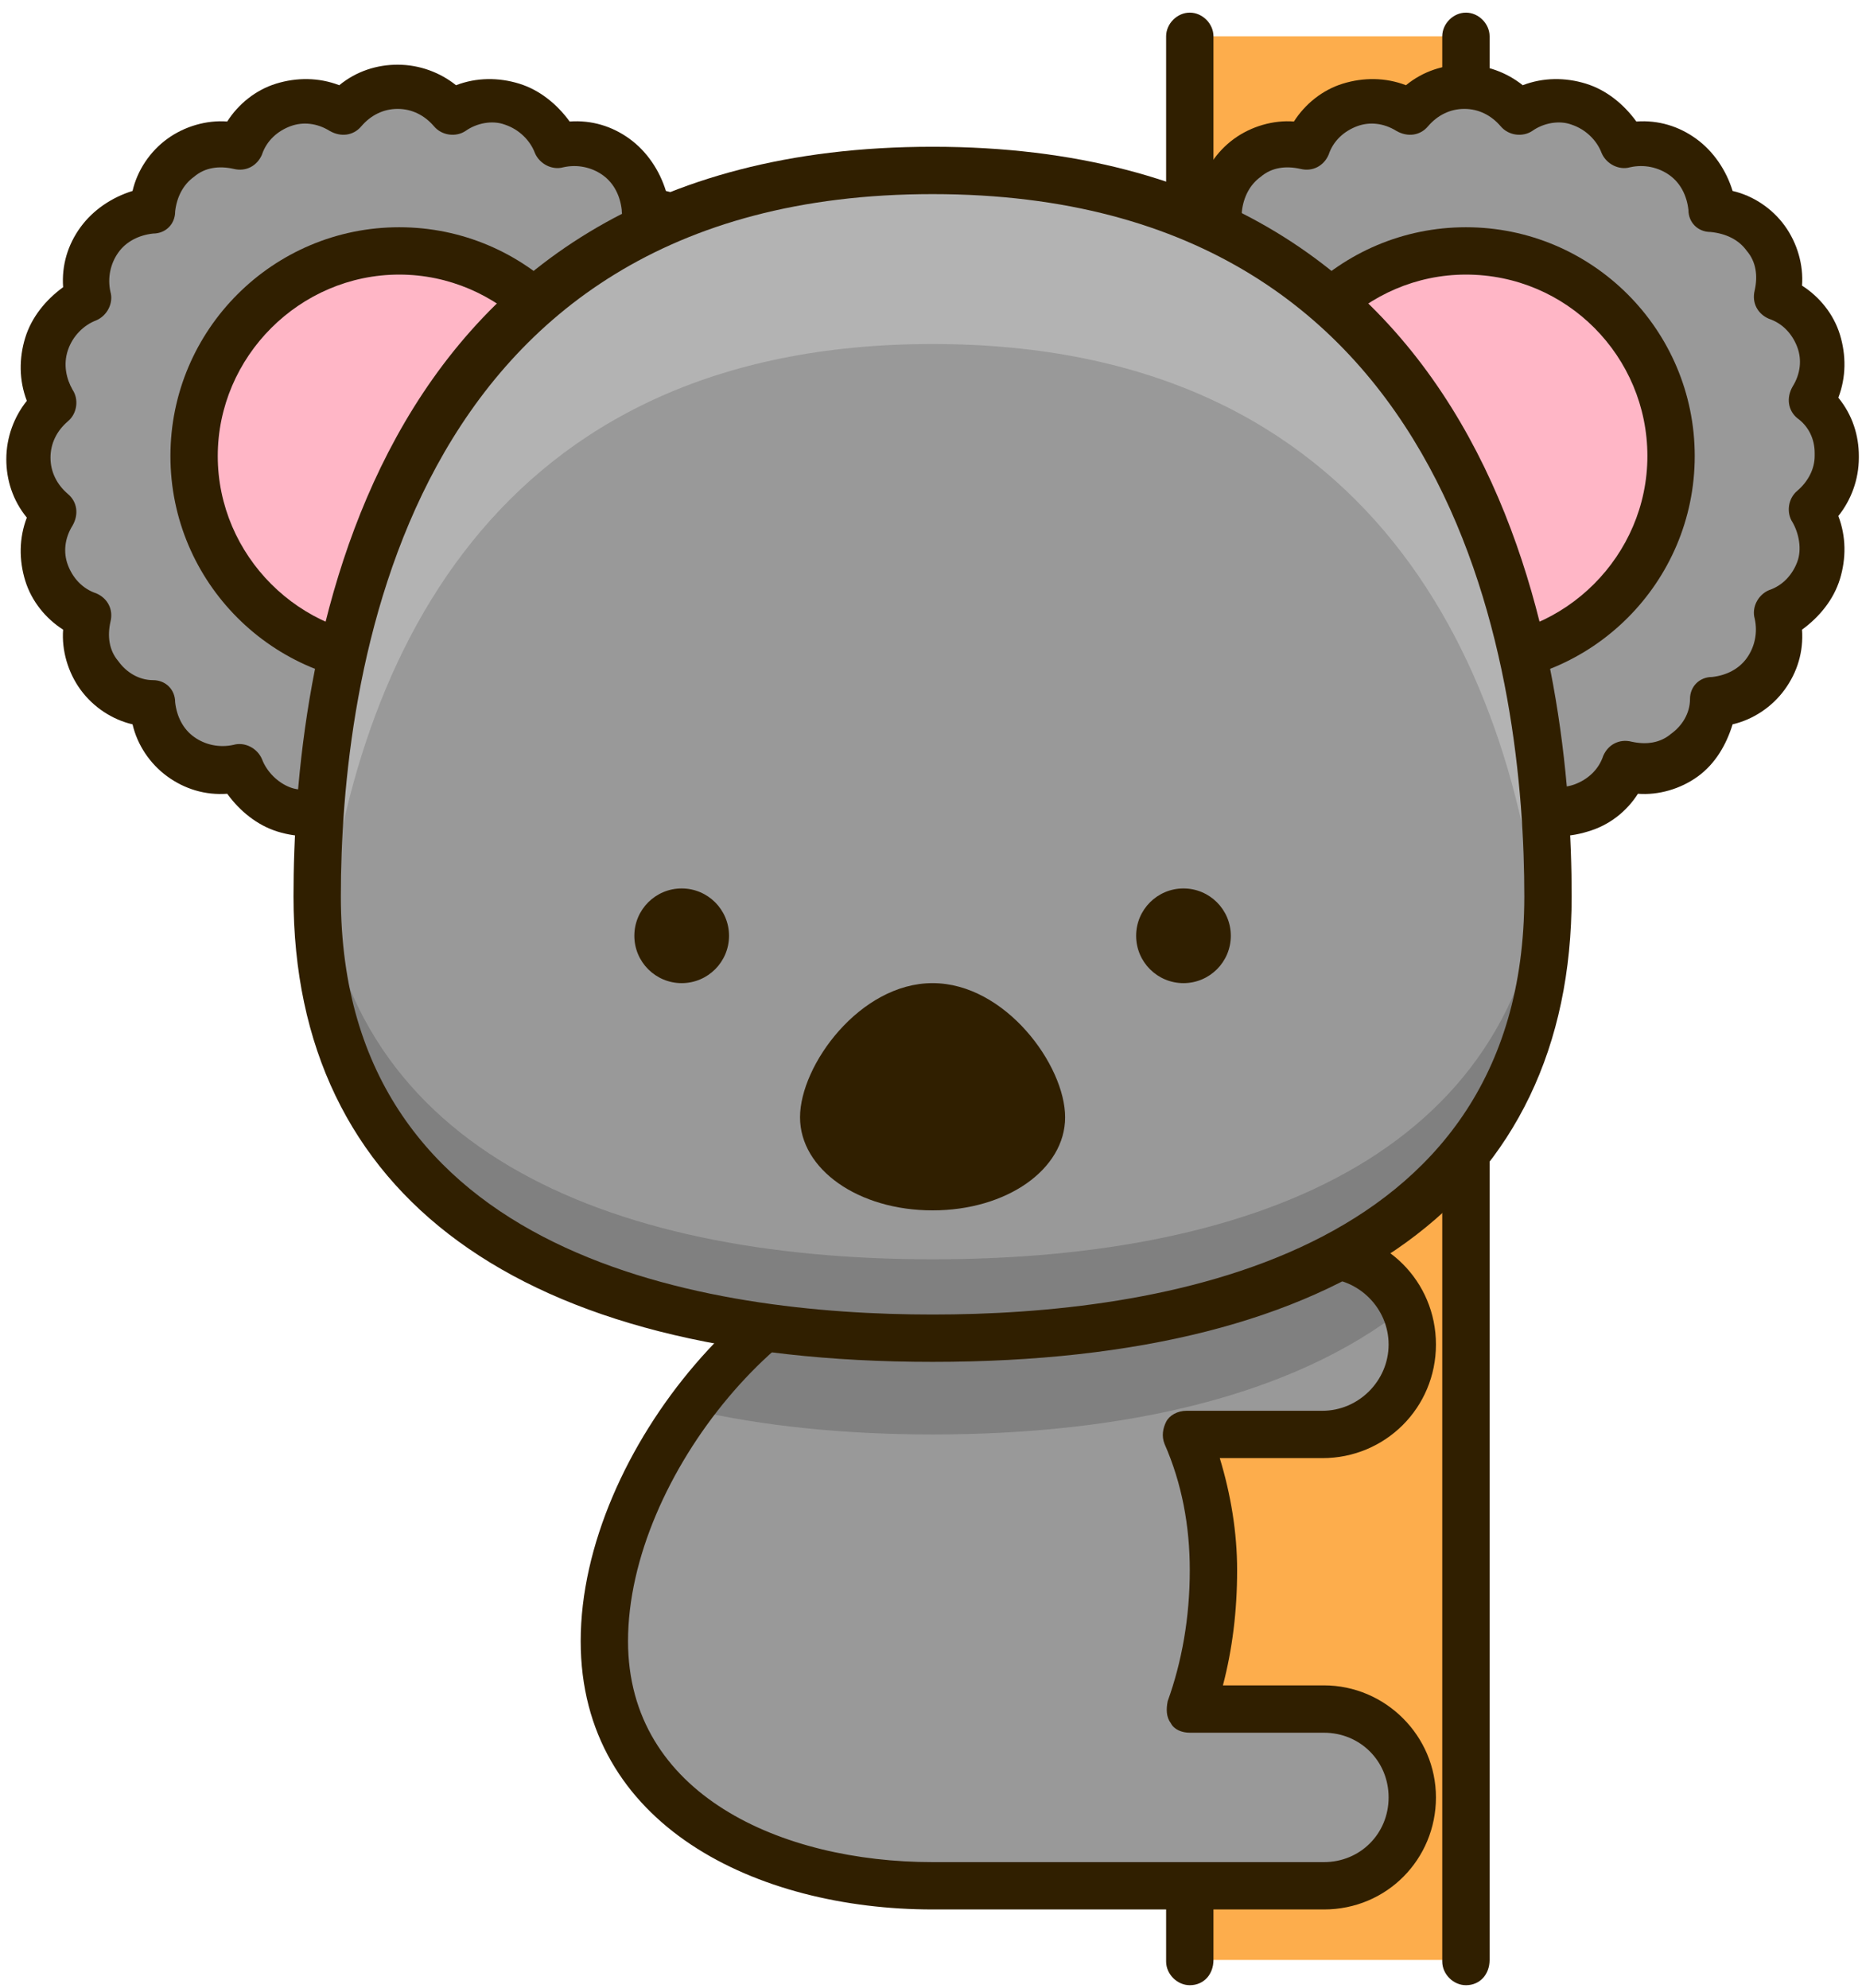 <svg width="118" height="126" viewBox="0 0 118 126" fill="none" xmlns="http://www.w3.org/2000/svg">
<path d="M92.9 2.3H75.4V124.2H92.9V2.3Z" fill="#FDAD4C"/>
<path d="M92.9 125.8C92.1 125.8 91.4 125.1 91.4 124.3V2.3C91.4 1.5 92.1 0.8 92.9 0.8C93.7 0.8 94.4 1.5 94.4 2.3V124.2C94.4 125.1 93.8 125.8 92.9 125.8Z" fill="#301F00"/>
<path d="M75.4 125.8C74.6 125.8 73.9 125.1 73.9 124.3V2.3C73.9 1.5 74.6 0.8 75.4 0.8C76.2 0.8 76.9 1.5 76.9 2.3V124.2C76.9 125.1 76.3 125.8 75.4 125.8Z" fill="#301F00"/>
<path d="M83.9 108.3H75.4C76.4 105.6 76.9 102.6 76.9 99.5C76.9 96.4 76.3 93.5 75.1 90.9H83.7C86.8 90.9 89.4 88.3 89.4 85.2C89.4 82.1 86.8 79.5 83.7 79.5H66C66 79.5 61.6 79.5 59.1 79.5C49.2 79.5 38.3 93 38.3 104C38.3 115 49.3 119.5 59.1 119.5C61.7 119.5 66 119.5 66 119.5H84C87.1 119.5 89.6 117 89.6 113.9C89.5 110.8 87 108.3 83.9 108.3Z" fill="#999999"/>
<path d="M83.8 79.5H66C66 79.5 61.6 79.5 59.1 79.5C53.6 79.5 47.7 83.7 43.7 89.3C48.4 90.4 53.7 90.9 59.1 90.9C71.1 90.9 81.9 88.5 89 82.9C88.2 80.9 86.2 79.5 83.8 79.5Z" fill="#808080"/>
<path d="M83.9 121H59.1C48 121 36.8 115.7 36.8 104C36.8 91.9 48.7 78 59.1 78H83.8C87.8 78 91 81.2 91 85.2C91 89.2 87.8 92.4 83.8 92.4H77.3C78 94.7 78.4 97.1 78.4 99.5C78.4 102.1 78.1 104.5 77.5 106.8H83.9C87.8 106.8 91 110 91 113.9C91 117.8 87.9 121 83.9 121ZM59.1 81C50.3 81 39.8 93.5 39.8 104C39.8 113.7 49.5 118 59.1 118H83.9C86.2 118 88 116.2 88 113.9C88 111.6 86.2 109.8 83.9 109.8H75.4C74.9 109.8 74.4 109.6 74.2 109.2C73.9 108.8 73.9 108.3 74 107.8C74.9 105.3 75.4 102.5 75.4 99.5C75.4 96.7 74.9 94 73.8 91.5C73.6 91 73.7 90.5 73.9 90.1C74.1 89.7 74.6 89.4 75.2 89.4H83.8C86.1 89.4 88 87.5 88 85.2C88 82.9 86.1 81 83.8 81H59.1Z" fill="#301F00"/>
<path d="M47.2 32.3C48.2 31.5 48.9 30.2 48.9 28.8C48.9 27.4 48.2 26.2 47.2 25.4C47.9 24.3 48.1 22.9 47.7 21.6C47.3 20.3 46.3 19.3 45 18.8C45.3 17.5 45.1 16.2 44.3 15C43.5 13.9 42.2 13.3 40.9 13.2C40.8 11.9 40.2 10.7 39.1 9.8C38 9 36.6 8.8 35.3 9.1C34.8 7.9 33.8 6.9 32.5 6.5C31.2 6.1 29.8 6.3 28.7 7C27.9 6 26.6 5.4 25.2 5.4C23.8 5.4 22.6 6.1 21.7 7.1C20.6 6.4 19.2 6.2 17.9 6.6C16.6 7 15.7 8 15.2 9.2C13.9 8.9 12.6 9.1 11.4 9.9C10.3 10.7 9.7 12 9.6 13.3C8.3 13.4 7.1 14 6.2 15.1C5.4 16.2 5.2 17.6 5.5 18.9C4.3 19.4 3.3 20.4 2.9 21.7C2.5 23 2.7 24.4 3.4 25.5C2.4 26.3 1.8 27.6 1.8 29C1.8 30.4 2.5 31.6 3.5 32.5C2.8 33.6 2.6 35 3 36.3C3.4 37.6 4.4 38.6 5.6 39.1C5.3 40.4 5.5 41.7 6.3 42.9C7.1 44 8.4 44.6 9.7 44.7C9.8 46 10.4 47.2 11.5 48.1C12.6 48.9 14 49.1 15.3 48.8C15.8 50 16.8 51 18.1 51.4C19.4 51.8 20.8 51.6 21.9 50.9C22.7 51.9 24 52.5 25.4 52.5C26.8 52.5 28 51.8 28.9 50.8C30 51.5 31.4 51.7 32.7 51.3C34 50.9 35 49.9 35.5 48.7C36.8 49 38.1 48.8 39.3 48C40.4 47.2 41 45.9 41.1 44.6C42.4 44.5 43.6 43.9 44.5 42.8C45.3 41.7 45.5 40.3 45.2 39C46.4 38.5 47.4 37.6 47.8 36.2C48.1 34.8 47.9 33.4 47.2 32.3Z" fill="#999999"/>
<path d="M25.3 53.9C23.9 53.9 22.6 53.4 21.6 52.6C20.3 53.1 18.9 53.1 17.6 52.7C16.3 52.3 15.2 51.4 14.4 50.3C13 50.4 11.7 50 10.6 49.2C9.5 48.4 8.7 47.2 8.4 45.9C7.1 45.6 5.9 44.8 5.1 43.7C4.3 42.6 3.9 41.2 4 39.9C2.9 39.2 2 38.1 1.6 36.8C1.2 35.5 1.2 34.1 1.7 32.8C0.8 31.7 0.4 30.4 0.4 29.1C0.4 27.7 0.9 26.4 1.7 25.4C1.2 24.1 1.2 22.7 1.6 21.4C2 20.1 2.9 19 4 18.2C3.9 16.8 4.3 15.5 5.1 14.4C5.9 13.3 7.1 12.5 8.4 12.1C8.7 10.8 9.5 9.6 10.6 8.8C11.7 8 13.1 7.6 14.4 7.7C15.1 6.6 16.2 5.7 17.5 5.3C18.8 4.9 20.2 4.9 21.5 5.4C22.6 4.5 23.9 4.1 25.2 4.1C26.6 4.1 27.9 4.6 28.9 5.4C30.2 4.9 31.6 4.9 32.9 5.3C34.2 5.7 35.3 6.6 36.1 7.7C37.5 7.6 38.8 8 39.9 8.8C41 9.6 41.8 10.8 42.2 12.1C43.5 12.4 44.7 13.2 45.5 14.3C46.3 15.4 46.7 16.8 46.6 18.1C47.7 18.8 48.6 19.9 49 21.2C49.4 22.5 49.4 23.9 48.9 25.2C49.8 26.3 50.2 27.6 50.2 28.9C50.2 28.9 50.2 28.9 50.2 29C50.2 30.4 49.7 31.7 48.9 32.7C49.4 34 49.4 35.4 49 36.7C48.6 38 47.7 39.1 46.6 39.9C46.7 41.3 46.3 42.6 45.5 43.7C44.7 44.8 43.5 45.6 42.2 45.9C41.8 47.2 41.1 48.4 40 49.2C38.9 50 37.5 50.4 36.2 50.3C35.5 51.4 34.4 52.3 33 52.7C31.7 53.1 30.3 53.1 29 52.6C28 53.4 26.7 53.9 25.3 53.9ZM21.9 49.2C22.3 49.2 22.8 49.4 23.1 49.7C23.7 50.4 24.5 50.8 25.4 50.8C26.3 50.8 27.1 50.4 27.7 49.7C28.2 49.1 29 49 29.7 49.4C30.5 49.9 31.4 50 32.2 49.7C33 49.4 33.7 48.8 34 47.9C34.3 47.2 35 46.8 35.8 47C36.7 47.2 37.6 47.1 38.3 46.5C39 46 39.5 45.2 39.5 44.3C39.5 43.5 40.1 42.9 40.9 42.9C41.8 42.8 42.6 42.4 43.1 41.7C43.6 41 43.8 40.1 43.6 39.2C43.4 38.5 43.8 37.7 44.5 37.4C45.4 37.1 46 36.4 46.3 35.6C46.6 34.8 46.4 33.8 46 33.1C45.6 32.5 45.7 31.6 46.3 31.1C47 30.5 47.4 29.7 47.4 28.9C47.4 28.9 47.4 28.9 47.4 28.8V28.7C47.4 27.8 47 27 46.3 26.5C45.7 26 45.6 25.2 46 24.5C46.5 23.7 46.6 22.8 46.3 22C46 21.2 45.4 20.5 44.5 20.2C43.8 19.9 43.4 19.2 43.6 18.4C43.8 17.5 43.7 16.6 43.1 15.9C42.6 15.2 41.8 14.8 40.8 14.7C40 14.7 39.4 14.1 39.4 13.3C39.3 12.4 38.9 11.6 38.2 11.1C37.5 10.6 36.6 10.4 35.7 10.6C35 10.8 34.2 10.4 33.9 9.7C33.6 8.9 32.9 8.2 32 7.9C31.2 7.6 30.2 7.8 29.5 8.3C28.9 8.7 28 8.6 27.5 8C26.9 7.3 26.1 6.9 25.2 6.9C24.3 6.9 23.5 7.3 22.9 8C22.4 8.6 21.6 8.7 20.9 8.3C20.1 7.8 19.2 7.7 18.4 8C17.6 8.3 16.9 8.9 16.6 9.8C16.3 10.5 15.6 10.9 14.8 10.7C13.9 10.5 13 10.6 12.3 11.2C11.6 11.7 11.2 12.5 11.1 13.4C11.1 14.2 10.5 14.8 9.7 14.8C8.8 14.9 8 15.3 7.5 16C7 16.7 6.8 17.6 7 18.5C7.2 19.2 6.8 20 6.1 20.3C5.3 20.6 4.6 21.3 4.3 22.2C4 23.1 4.2 24 4.6 24.7C5 25.3 4.9 26.2 4.3 26.7C3.6 27.3 3.2 28.1 3.2 29C3.2 29.9 3.6 30.7 4.3 31.3C4.9 31.8 5 32.6 4.6 33.3C4.1 34.1 4 35 4.3 35.8C4.6 36.6 5.2 37.3 6.1 37.6C6.8 37.9 7.2 38.6 7 39.4C6.8 40.3 6.9 41.2 7.5 41.9C8 42.6 8.8 43.1 9.7 43.1C10.5 43.1 11.1 43.7 11.1 44.5C11.2 45.4 11.6 46.2 12.3 46.7C13 47.2 13.9 47.4 14.8 47.2C15.5 47 16.3 47.4 16.6 48.1C16.9 48.9 17.6 49.6 18.4 49.9C19.2 50.2 20.2 50 20.9 49.6C21.3 49.3 21.6 49.2 21.9 49.2Z" fill="#301F00"/>
<path d="M25.3 41.9C32.48 41.9 38.3 36.08 38.3 28.9C38.3 21.72 32.48 15.9 25.3 15.9C18.12 15.9 12.3 21.72 12.3 28.9C12.3 36.08 18.12 41.9 25.3 41.9Z" fill="#FFB6C6"/>
<path d="M25.3 43.4C17.3 43.4 10.8 36.9 10.8 28.9C10.8 20.9 17.3 14.4 25.3 14.4C33.3 14.4 39.8 20.9 39.8 28.9C39.8 36.9 33.3 43.4 25.3 43.4ZM25.3 17.4C19 17.4 13.8 22.6 13.8 28.9C13.8 35.2 19 40.4 25.3 40.4C31.6 40.4 36.8 35.2 36.8 28.9C36.8 22.6 31.6 17.4 25.3 17.4Z" fill="#301F00"/>
<path d="M114.8 32.3C115.8 31.5 116.5 30.2 116.5 28.8C116.5 27.4 115.8 26.2 114.8 25.4C115.5 24.3 115.7 22.9 115.3 21.6C114.9 20.3 113.9 19.3 112.6 18.8C112.9 17.5 112.7 16.2 111.9 15C111.1 13.9 109.8 13.3 108.5 13.2C108.4 11.9 107.8 10.7 106.7 9.8C105.6 9 104.2 8.8 102.9 9.1C102.4 7.9 101.4 6.9 100.1 6.5C98.8 6.1 97.4 6.3 96.3 7C95.5 6 94.2 5.4 92.8 5.4C91.4 5.4 90.2 6.1 89.3 7.1C88.2 6.4 86.8 6.2 85.5 6.6C84.3 7 83.3 8 82.8 9.2C81.5 8.9 80.2 9.1 79 9.9C77.9 10.7 77.3 12 77.2 13.3C75.9 13.4 74.7 14 73.8 15.1C73 16.2 72.8 17.6 73.1 18.9C71.9 19.4 70.9 20.4 70.5 21.7C70.1 23 70.3 24.4 71 25.5C70 26.3 69.4 27.6 69.4 29C69.4 30.4 70.1 31.6 71.1 32.5C70.4 33.6 70.2 35 70.6 36.3C71 37.6 72 38.6 73.2 39.1C72.9 40.4 73.1 41.7 73.9 42.9C74.7 44 76 44.6 77.3 44.7C77.4 46 78 47.2 79.1 48.1C80.2 48.9 81.6 49.1 82.9 48.8C83.4 50 84.4 51 85.7 51.4C87 51.8 88.4 51.6 89.5 50.9C90.3 51.9 91.6 52.5 93 52.5C94.4 52.5 95.6 51.8 96.5 50.8C97.6 51.5 99 51.7 100.3 51.3C101.6 50.9 102.6 49.9 103.1 48.7C104.4 49 105.7 48.8 106.9 48C108 47.2 108.6 45.9 108.7 44.6C110 44.5 111.2 43.9 112.1 42.8C112.9 41.7 113.1 40.3 112.8 39C114 38.5 115 37.6 115.4 36.2C115.7 34.8 115.5 33.4 114.8 32.3Z" fill="#999999"/>
<path d="M92.9 53.9C91.5 53.9 90.2 53.4 89.2 52.6C87.9 53.1 86.5 53.1 85.2 52.7C83.9 52.3 82.8 51.4 82 50.3C80.6 50.4 79.3 50 78.2 49.2C77.1 48.4 76.3 47.2 76 45.9C74.7 45.6 73.5 44.8 72.7 43.7C71.9 42.6 71.5 41.2 71.6 39.9C70.5 39.2 69.6 38.1 69.2 36.8C68.8 35.5 68.8 34.1 69.3 32.8C68.4 31.7 68 30.4 68 29.1C68 27.7 68.5 26.4 69.3 25.4C68.8 24.1 68.8 22.7 69.2 21.4C69.6 20.1 70.5 19 71.6 18.2C71.5 16.8 71.9 15.5 72.7 14.4C73.5 13.3 74.7 12.5 76 12.1C76.3 10.8 77.1 9.6 78.2 8.8C79.3 8 80.7 7.6 82 7.7C82.7 6.6 83.8 5.7 85.1 5.3C86.4 4.9 87.8 4.9 89.1 5.4C90.2 4.5 91.5 4.1 92.8 4.1C94.2 4.1 95.5 4.6 96.5 5.4C97.8 4.9 99.2 4.9 100.5 5.3C101.8 5.7 102.9 6.6 103.7 7.7C105.1 7.6 106.4 8 107.5 8.8C108.6 9.6 109.4 10.8 109.8 12.1C111.1 12.4 112.3 13.2 113.1 14.3C113.9 15.4 114.3 16.8 114.2 18.1C115.3 18.8 116.2 19.9 116.6 21.2C117 22.5 117 23.9 116.5 25.2C117.4 26.3 117.8 27.6 117.8 28.9C117.8 28.9 117.8 28.9 117.8 29C117.8 30.4 117.3 31.7 116.5 32.7C117 34 117 35.4 116.6 36.7C116.2 38 115.3 39.1 114.2 39.9C114.3 41.3 113.9 42.6 113.1 43.7C112.3 44.8 111.1 45.6 109.8 45.9C109.4 47.2 108.7 48.4 107.6 49.2C106.5 50 105.1 50.4 103.8 50.3C103.1 51.4 102 52.3 100.6 52.7C99.3 53.1 97.9 53.1 96.6 52.6C95.6 53.4 94.3 53.9 92.9 53.9ZM89.5 49.2C89.9 49.2 90.4 49.4 90.7 49.7C91.3 50.4 92.1 50.8 93 50.8C93.9 50.8 94.7 50.4 95.3 49.7C95.8 49.1 96.6 49 97.3 49.4C98.1 49.9 99 50 99.8 49.7C100.6 49.4 101.3 48.8 101.6 47.9C101.9 47.2 102.6 46.8 103.4 47C104.3 47.2 105.2 47.1 105.9 46.5C106.6 46 107.1 45.2 107.1 44.3C107.1 43.5 107.7 42.9 108.5 42.9C109.4 42.8 110.2 42.4 110.7 41.7C111.2 41 111.4 40.1 111.2 39.2C111 38.5 111.4 37.7 112.1 37.4C113 37.1 113.6 36.4 113.9 35.6C114.2 34.8 114 33.8 113.6 33.1C113.2 32.5 113.3 31.6 113.9 31.1C114.6 30.5 115 29.7 115 28.9C115 28.9 115 28.9 115 28.8V28.7C115 27.8 114.6 27 113.9 26.5C113.3 26 113.2 25.2 113.6 24.5C114.1 23.7 114.2 22.8 113.9 22C113.6 21.2 113 20.5 112.1 20.2C111.4 19.9 111 19.2 111.2 18.4C111.4 17.5 111.3 16.6 110.7 15.9C110.2 15.2 109.4 14.8 108.4 14.7C107.6 14.7 107 14.1 107 13.3C106.9 12.4 106.5 11.6 105.8 11.1C105.1 10.6 104.2 10.4 103.3 10.6C102.6 10.8 101.8 10.4 101.5 9.7C101.2 8.9 100.5 8.2 99.6 7.9C98.8 7.6 97.8 7.8 97.1 8.3C96.5 8.7 95.6 8.6 95.1 8C94.5 7.3 93.7 6.9 92.8 6.9C91.9 6.9 91.1 7.3 90.5 8C90 8.6 89.2 8.7 88.5 8.3C87.7 7.8 86.8 7.7 86 8C85.2 8.3 84.5 8.9 84.2 9.8C83.9 10.5 83.2 10.9 82.4 10.7C81.5 10.5 80.6 10.6 79.9 11.2C79.2 11.7 78.8 12.5 78.7 13.4C78.7 14.2 78.1 14.8 77.3 14.8C76.4 14.9 75.6 15.3 75.1 16C74.6 16.7 74.4 17.6 74.6 18.5C74.8 19.2 74.4 20 73.7 20.3C72.9 20.6 72.2 21.3 71.9 22.2C71.6 23.1 71.8 24 72.2 24.7C72.6 25.3 72.5 26.2 71.9 26.7C71.2 27.3 70.8 28.1 70.8 29C70.8 29.9 71.2 30.7 71.9 31.3C72.5 31.8 72.6 32.6 72.2 33.3C71.7 34.1 71.6 35 71.9 35.8C72.2 36.6 72.8 37.3 73.7 37.6C74.4 37.9 74.8 38.6 74.6 39.4C74.4 40.3 74.5 41.2 75.1 41.9C75.6 42.6 76.4 43.1 77.3 43.1C78.1 43.1 78.7 43.7 78.7 44.5C78.8 45.4 79.2 46.2 79.9 46.7C80.6 47.2 81.5 47.4 82.4 47.2C83.1 47 83.9 47.4 84.2 48.1C84.5 48.9 85.2 49.6 86 49.9C86.8 50.2 87.8 50 88.5 49.6C88.9 49.3 89.2 49.2 89.5 49.2Z" fill="#301F00"/>
<path d="M92.9 41.9C100.08 41.9 105.9 36.08 105.9 28.9C105.9 21.72 100.08 15.9 92.9 15.9C85.72 15.9 79.9 21.72 79.9 28.9C79.9 36.08 85.72 41.9 92.9 41.9Z" fill="#FFB6C6"/>
<path d="M92.9 43.4C84.9 43.4 78.4 36.9 78.4 28.9C78.4 20.9 84.9 14.4 92.9 14.4C100.9 14.4 107.4 20.9 107.4 28.9C107.4 36.9 100.9 43.4 92.9 43.4ZM92.9 17.4C86.6 17.4 81.4 22.6 81.4 28.9C81.4 35.2 86.6 40.4 92.9 40.4C99.2 40.4 104.4 35.2 104.4 28.9C104.4 22.6 99.3 17.4 92.9 17.4Z" fill="#301F00"/>
<path d="M20.1 56.8C20.1 77.2 37.6 84.8 59.1 84.8C80.6 84.8 98.1 77.2 98.1 56.8C98.1 36.4 90.4 10.8 59.1 10.8C27.9 10.8 20.1 36.4 20.1 56.8Z" fill="#999999"/>
<path d="M59.1 79.8C38.3 79.8 21.3 72.7 20.2 53.8C20.2 54.8 20.1 55.8 20.1 56.8C20.1 77.2 37.6 84.8 59.1 84.8C80.6 84.8 98.1 77.2 98.1 56.8C98.1 55.8 98.1 54.8 98 53.8C97 72.8 79.9 79.8 59.1 79.8Z" fill="#808080"/>
<path d="M59.1 21.8C87 21.8 96.2 42.2 97.8 61.1C98 59.7 98.1 58.3 98.1 56.8C98.1 36.4 90.3 10.8 59.1 10.8C27.8 10.8 20.1 36.4 20.1 56.8C20.1 58.3 20.2 59.7 20.4 61.1C22 42.2 31.2 21.8 59.1 21.8Z" fill="#B3B3B3"/>
<path d="M59.1 86.3C33 86.3 18.6 75.8 18.6 56.8C18.6 42.5 22.5 9.3 59.1 9.3C95.7 9.3 99.6 42.5 99.6 56.8C99.6 75.9 85.2 86.3 59.1 86.3ZM59.1 12.3C25.3 12.3 21.6 43.4 21.6 56.8C21.6 79.9 45.1 83.3 59.1 83.3C73.1 83.3 96.6 79.9 96.6 56.8C96.6 43.5 93 12.3 59.1 12.3Z" fill="#301F00"/>
<path d="M59.1 75.2C55.3 75.2 52.2 73.2 52.2 70.8C52.2 68.4 55.3 63.8 59.1 63.8C62.9 63.8 66 68.3 66 70.8C66 73.3 62.9 75.2 59.1 75.2Z" fill="#301F00"/>
<path d="M67.5 70.8C67.5 74.1 63.8 76.7 59.1 76.7C54.4 76.7 50.7 74.1 50.7 70.8C50.7 67.5 54.5 62.3 59.1 62.3C63.7 62.3 67.5 67.5 67.5 70.8ZM64.5 70.8C64.5 69.1 62 65.3 59.1 65.3C56.2 65.3 53.7 69 53.7 70.8C53.7 72.2 55.9 73.7 59.1 73.7C62.3 73.7 64.5 72.2 64.5 70.8Z" fill="#301F00"/>
<path d="M75 62.3C76.657 62.3 78 60.957 78 59.3C78 57.643 76.657 56.3 75 56.3C73.343 56.3 72 57.643 72 59.3C72 60.957 73.343 62.3 75 62.3Z" fill="#301F00"/>
<path d="M43.2 62.3C44.857 62.3 46.2 60.957 46.2 59.3C46.2 57.643 44.857 56.3 43.2 56.3C41.543 56.3 40.2 57.643 40.2 59.3C40.2 60.957 41.543 62.3 43.2 62.3Z" fill="#301F00"/>
</svg>
